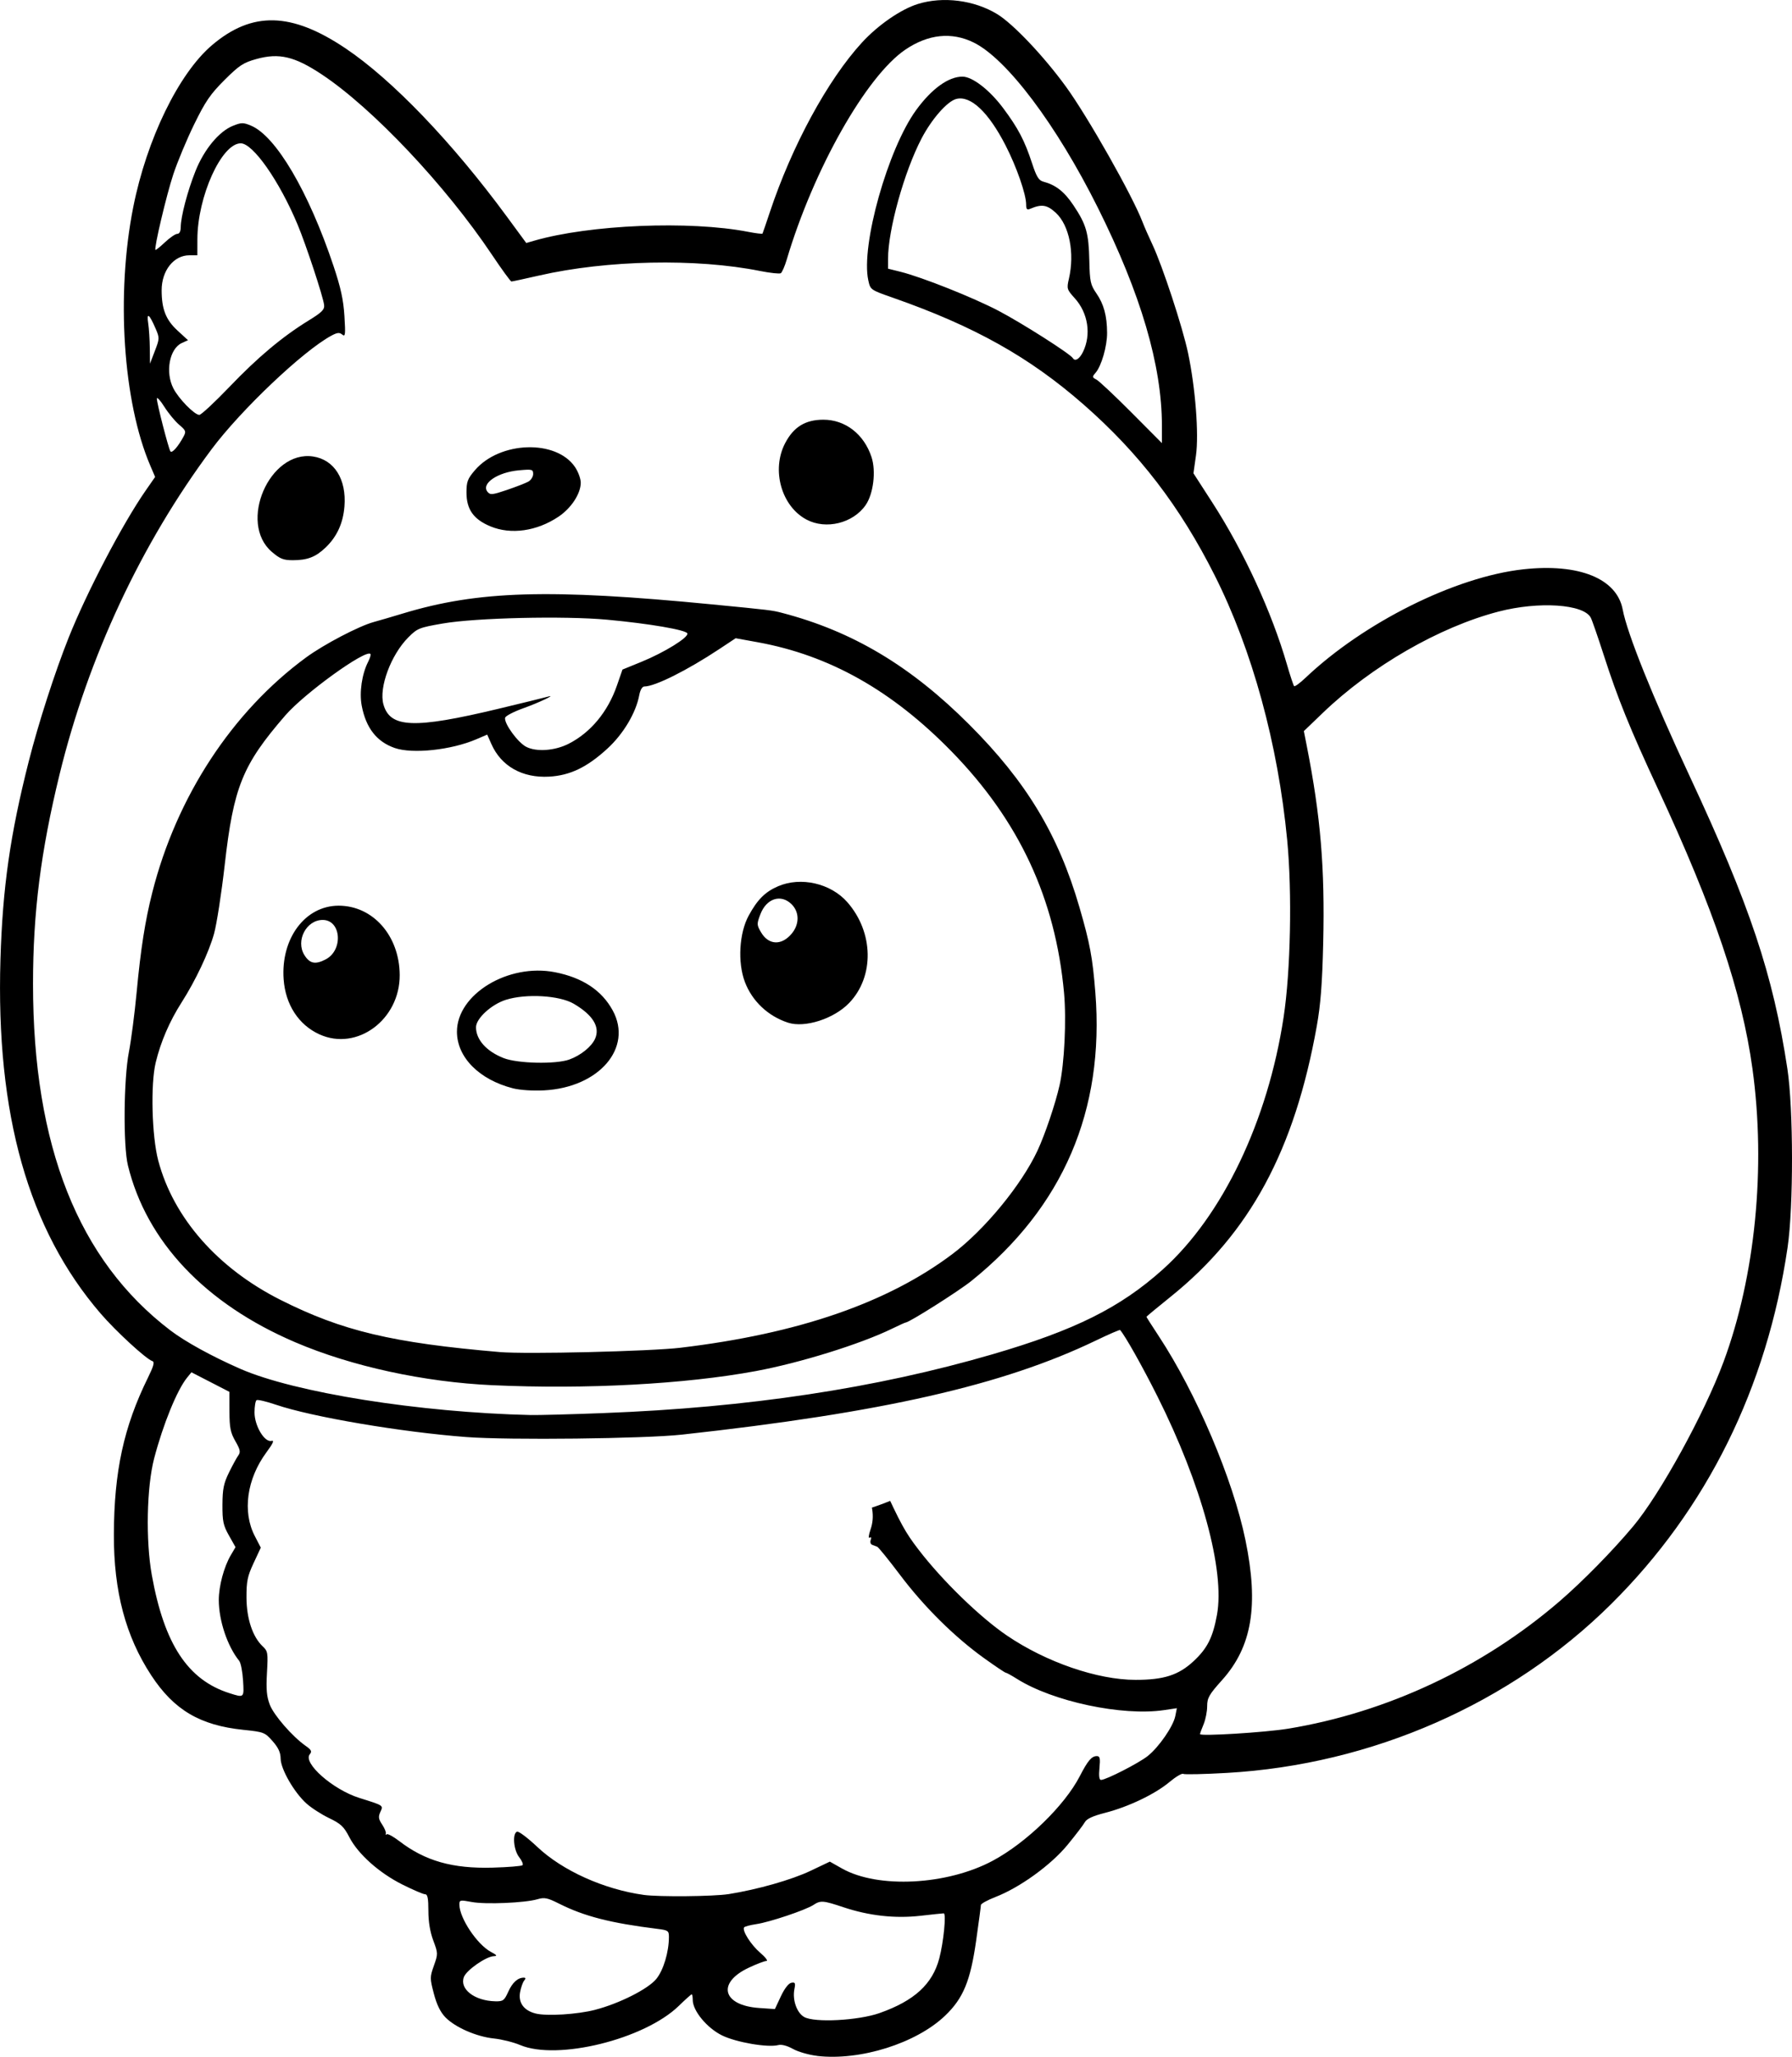 <?xml version="1.0" encoding="UTF-8" standalone="no"?>
<!-- Created with Inkscape (http://www.inkscape.org/) -->

<svg
   width="199.078mm"
   height="228.433mm"
   viewBox="0 0 199.078 228.433"
   version="1.1"
   id="svg1"
   xml:space="preserve"
   xmlns="http://www.w3.org/2000/svg"
   xmlns:svg="http://www.w3.org/2000/svg"><defs
     id="defs1"><clipPath
       clipPathUnits="userSpaceOnUse"
       id="clipPath415"><path
         id="path416"
         style="fill:#ff0000;fill-opacity:1;fill-rule:nonzero;stroke:none;stroke-width:0.265"
         d="m 193.414,-378.487 v 200.332 H 414.19 V -378.487 Z m 125.185,115.62 c 0.029,-0.001 0.058,-0.001 0.086,0 0.222,0.009 0.396,0.099 0.532,0.23 0.096,-0.026 0.189,-0.042 0.278,-0.046 0.944,-0.045 1.456,1.103 0.352,2.26 -0.768,0.805 -1.597,1.548 -2.421,2.295 -1.376,1.232 -2.746,2.472 -4.103,3.726 -0.664,0.607 -0.348,0.315 -0.948,0.875 -0.276,0.258 -0.549,0.422 -0.804,0.514 -0.316,0.278 -0.615,0.575 -0.936,0.848 -0.891,0.739 -1.764,1.501 -2.603,2.299 -0.648,0.638 -1.27,1.301 -1.93,1.928 -0.383,0.356 -0.796,0.675 -1.199,1.007 -0.03,0.443 -0.372,0.942 -1.123,1.287 -0.697,0.32 -1.402,0.626 -2.091,0.963 -0.796,0.395 -1.593,0.788 -2.409,1.139 -2.043,0.881 -2.873,-1.197 -0.835,-2.087 0.008,-0.003 0.016,-0.007 0.024,-0.011 0.164,-0.132 0.362,-0.257 0.608,-0.362 0.158,-0.068 0.314,-0.14 0.47,-0.21 0.472,-0.241 0.936,-0.496 1.405,-0.744 0.634,-0.35 1.261,-0.72 1.85,-1.142 0.618,-0.45 1.19,-0.957 1.753,-1.473 0.66,-0.626 1.28,-1.292 1.931,-1.928 0.87,-0.825 1.771,-1.616 2.694,-2.38 0.99,-0.842 1.963,-1.707 2.894,-2.614 0.015,-0.188 0.058,-0.387 0.171,-0.598 -0.698,-0.318 -0.808,-1.351 0.349,-2.168 0.93,-0.656 0.456,-0.33 1.422,-0.976 1.026,-0.667 2.077,-1.301 3.163,-1.868 0.493,-0.515 1.006,-0.75 1.42,-0.766 z m 6.408,0.61 c 0.546,0.023 0.894,0.542 0.762,1.324 0.153,0.156 0.266,0.389 0.346,0.667 0.061,-0.009 0.123,-0.016 0.184,-0.016 0.795,0 1.58,0.786 1.563,2.36 -0.009,0.792 0.123,1.575 0.263,2.352 0.255,1.178 0.522,2.355 0.792,3.53 0.562,0.299 1.026,1.032 1.065,2.202 0.035,1.063 0.136,2.123 0.21,3.184 0.036,0.154 0.072,0.308 0.109,0.462 0.258,1.152 0.528,2.301 0.771,3.457 0.197,0.917 0.393,1.834 0.581,2.753 0.096,0.537 0.18,1.076 0.262,1.615 0.368,2.429 -1.468,3.251 -2.514,2.015 -0.791,0.066 -1.648,-0.65 -1.781,-2.216 -0.09,-1.063 -0.181,-2.127 -0.27,-3.191 -0.535,0.708 -1.449,0.755 -2.084,0.041 0.022,0.885 0.011,1.772 0.052,2.657 0.143,3.143 -3.033,3.287 -3.175,0.144 -0.037,-0.821 -0.064,-1.641 -0.085,-2.462 -0.066,0.18 -0.05,0.141 -0.146,0.406 -1.078,2.956 -4.064,1.866 -2.986,-1.089 0.79,-2.165 0.392,-1.064 1.193,-3.305 0.666,-1.943 1.362,-3.904 1.737,-5.929 -0.058,-0.708 -0.139,-1.413 -0.261,-2.114 -0.074,-0.429 -0.079,-0.812 -0.032,-1.146 -0.733,-0.047 -1.215,-0.931 -0.519,-2.121 0.476,-0.813 0.939,-1.634 1.398,-2.457 0.367,-0.666 0.748,-1.328 1.096,-2.003 0.414,-0.803 0.994,-1.138 1.472,-1.117 z m 83.173,12.255 h 5.3e-4 5.3e-4 c 0.698,0.004 1.457,0.611 1.771,1.951 0.137,0.583 0.211,1.178 0.269,1.773 0.047,0.521 0.068,1.043 0.082,1.565 0.012,0.62 0.024,1.24 0,1.859 -0.042,0.571 -0.084,1.141 -0.112,1.713 -0.006,0.559 -0.064,1.114 -0.155,1.666 -0.006,0.038 -0.022,0.074 -0.029,0.113 0.102,0.334 0.159,0.733 0.138,1.216 -0.034,0.804 -0.253,1.584 -0.471,2.353 -0.256,0.836 -0.509,1.673 -0.781,2.504 -0.256,0.754 -0.529,1.503 -0.815,2.246 -0.248,0.701 -0.553,1.38 -0.859,2.057 -0.246,0.509 -0.502,1.013 -0.726,1.533 -0.231,0.557 -0.5,1.096 -0.778,1.63 -0.321,0.604 -0.657,1.198 -0.994,1.793 -0.313,0.52 -0.632,1.035 -0.958,1.547 -0.233,0.545 -0.461,1.092 -0.713,1.629 -0.524,1.183 -1.17,2.302 -1.836,3.409 -0.256,0.425 -0.526,0.841 -0.8,1.254 -0.099,0.199 -0.181,0.405 -0.286,0.602 -0.493,0.895 -1.076,1.738 -1.669,2.569 -0.629,0.861 -1.337,1.654 -2.074,2.422 -0.622,0.606 -1.248,1.208 -1.868,1.815 -0.002,0.003 -0.005,0.007 -0.007,0.01 -0.239,0.308 -0.488,0.546 -0.737,0.723 -0.742,0.737 -1.489,1.468 -2.207,2.228 -0.589,0.648 -1.197,1.278 -1.797,1.917 -1.055,1.123 -2.145,1.17 -2.734,0.661 -0.372,0.369 -0.742,0.739 -1.12,1.102 -0.431,0.395 -0.883,0.763 -1.351,1.109 -0.109,0.099 -0.216,0.2 -0.326,0.299 -1.426,1.256 -2.955,2.382 -4.536,3.432 -0.942,0.623 -1.892,1.236 -2.865,1.81 -0.726,0.414 -1.496,0.727 -2.299,0.95 -0.988,0.231 -2.003,0.298 -3.014,0.352 -0.908,0.039 -1.816,0.044 -2.722,0.1 -0.788,0.054 -1.576,0.074 -2.362,0.148 -0.324,0.032 -0.648,0.059 -0.973,0.086 -1.374,0.114 -2.196,-0.431 -2.422,-1.101 -1.25,0.205 -2.498,0.427 -3.754,0.592 -2.835,0.262 -5.685,0.38 -8.529,0.18 -1.846,-0.131 -3.714,-0.229 -5.522,-0.653 -2.038,0.037 -4.076,0.052 -6.114,0.013 -2.052,-0.059 -4.109,-0.1 -6.149,-0.339 -0.569,-0.067 -1.023,-0.227 -1.367,-0.441 -1.147,0.008 -1.89,-1.325 -0.719,-3.033 0.569,-0.83 1.159,-1.645 1.732,-2.473 0.92,-1.364 1.822,-2.74 2.666,-4.153 0.564,-0.939 1.118,-1.905 1.595,-2.885 0.603,-1.237 1.485,-1.807 2.191,-1.81 0.908,-0.004 1.526,0.928 0.893,2.581 -0.505,1.317 -1.23,2.542 -1.953,3.749 -0.873,1.46 -1.806,2.883 -2.756,4.294 -0.069,0.099 -0.139,0.198 -0.208,0.297 0.267,-0.098 0.575,-0.169 0.929,-0.203 2.699,-0.255 5.408,-0.384 8.115,-0.516 3.692,-0.167 7.383,-0.354 11.075,-0.529 0.098,-0.005 0.193,-0.006 0.286,-0.004 1.934,0.035 2.58,1.406 1.859,2.338 0.222,0.144 0.371,0.324 0.486,0.515 0.399,-0.031 0.798,-0.057 1.197,-0.095 2.205,-0.297 4.398,-0.679 6.592,-1.045 1.826,-0.302 3.642,-0.656 5.448,-1.059 1.185,-0.253 2.352,-0.574 3.521,-0.891 0.214,-0.33 0.542,-0.66 1.008,-0.959 2.032,-1.304 4.072,-2.597 6.128,-3.863 1.424,-0.88 2.861,-1.748 4.198,-2.759 0.575,-0.435 1.132,-0.673 1.623,-0.759 0.257,-0.412 0.52,-0.82 0.785,-1.227 0.423,-0.674 0.869,-1.332 1.298,-2.002 0.281,-0.407 0.542,-0.829 0.792,-1.256 0.597,-1.017 1.357,-1.426 1.989,-1.396 0.088,0.004 0.154,0.053 0.235,0.075 1.041,-1.307 2.093,-2.604 3.17,-3.882 1.092,-1.316 2.23,-2.613 3.167,-4.047 0.49,-0.75 1.062,-1.176 1.593,-1.34 0.207,-0.473 0.415,-0.946 0.623,-1.42 0.297,-0.7 0.616,-1.391 0.946,-2.075 0.271,-0.485 0.527,-0.98 0.748,-1.49 0.016,-0.04 0.028,-0.081 0.044,-0.12 0.225,-0.595 0.447,-1.191 0.693,-1.778 0.174,-0.392 0.347,-0.785 0.523,-1.177 0.081,-0.218 0.157,-0.437 0.241,-0.654 0.245,-0.701 0.501,-1.399 0.749,-2.099 0.233,-0.641 0.487,-1.273 0.736,-1.908 0.14,-0.402 0.285,-0.802 0.429,-1.202 0.11,-0.406 0.218,-0.813 0.274,-1.231 0.094,-0.567 0.177,-1.136 0.303,-1.697 0.097,-0.587 0.205,-1.174 0.205,-1.771 0.012,-0.461 10e-4,-0.92 -0.066,-1.378 -0.085,-0.585 -0.035,-1.064 0.093,-1.452 -0.01,-0.195 -0.013,-0.39 -0.03,-0.584 -0.041,-0.438 -0.093,-0.876 -0.189,-1.306 h -5.3e-4 c -0.382,-1.727 0.413,-2.725 1.31,-2.722 z m -92.665,4.052 c 1.48,0.002 2.088,1.784 0.205,3.207 -0.692,0.523 -1.379,1.053 -2.099,1.537 -1.117,0.729 -2.257,1.42 -3.415,2.08 0.032,0.208 0.049,0.529 0.062,0.912 1.312,1.226 1.161,1.353 0.15,1.836 -0.051,0.024 -0.083,0.038 -0.131,0.06 -0.034,0.183 -0.293,0.216 -0.546,0.254 -0.271,0.123 -0.543,0.245 -0.907,0.408 -1.954,0.876 -3.899,1.786 -5.772,2.827 2.609,-0.862 5.203,-1.778 7.743,-2.826 1.719,-0.697 3.428,-1.513 5.259,-1.866 0.29,-0.056 0.555,-0.08 0.796,-0.077 2.331,0.025 2.366,2.549 -0.402,3.231 -1.539,0.38 -2.993,1.063 -4.458,1.657 -2.627,1.084 -5.31,2.029 -8.008,2.921 -1.247,0.383 -2.484,0.798 -3.708,1.246 -1.459,0.535 -2.457,0.075 -2.746,-0.655 -2.401,1.951 -4.631,0.181 -2.507,-1.964 -0.624,0.277 -1.25,0.546 -1.88,0.808 -0.07,0.048 -0.132,0.076 -0.186,0.077 -0.239,0.099 -0.475,0.203 -0.715,0.299 -0.604,-0.153 -1.637,0.139 -1.811,-0.459 -0.643,-2.207 0.65,-2.589 1.838,-3.163 0.403,-0.195 0.807,-0.386 1.21,-0.579 1.959,-0.937 0.904,-0.423 2.947,-1.434 2.65,-1.334 5.303,-2.66 7.941,-4.017 1.098,-0.901 2.211,-1.784 3.35,-2.632 0.952,-0.702 1.914,-1.393 2.918,-2.021 0.583,-0.365 1.123,-0.524 1.583,-0.532 0.283,-0.005 0.534,0.049 0.748,0.145 0.274,-0.206 0.555,-0.403 0.829,-0.61 0.627,-0.474 1.218,-0.672 1.712,-0.671 z m 11.179,22.28 c 0.732,-0.04 1.506,0.614 1.702,2.075 0.1,0.747 0.137,1.498 0.146,2.251 0.584,-0.916 1.157,-1.84 1.786,-2.725 0.626,-0.882 1.322,-1.236 1.894,-1.214 1.093,0.042 1.74,1.453 0.605,3.178 -0.195,0.296 -0.39,0.591 -0.584,0.886 0.147,0.169 0.236,0.402 0.291,0.662 0.63,0.309 0.993,1.196 0.546,2.531 -0.491,1.466 -0.971,2.936 -1.435,4.411 -0.104,0.328 -0.208,0.657 -0.312,0.985 -0.711,2.244 -2.586,2.271 -3.087,0.886 -0.715,0.227 -1.411,-0.113 -1.655,-0.885 -0.745,1.14 -1.492,2.279 -2.236,3.42 -1.719,2.635 -4.38,0.899 -2.662,-1.736 1.174,-1.801 2.341,-3.607 3.529,-5.398 0.126,-0.189 0.36,-0.542 0.543,-0.814 -0.274,-0.399 -0.449,-0.978 -0.434,-1.739 0.028,-1.375 0.086,-2.758 -0.062,-4.128 -0.181,-1.662 0.595,-2.598 1.425,-2.644 z m -58.075,6.879 c 0.502,-7.9e-4 0.964,0.304 1.203,0.867 0.284,-0.323 0.634,-0.506 0.993,-0.506 0.794,0 1.592,0.787 1.601,2.36 0.006,0.975 -0.079,1.947 -0.145,2.919 -0.213,3.139 -3.384,2.924 -3.171,-0.215 0.018,-0.273 0.023,-0.548 0.042,-0.821 -1.178,1.691 -3.333,0.669 -2.572,-1.931 0.072,-0.245 0.148,-0.49 0.213,-0.737 0.348,-1.332 1.131,-1.935 1.836,-1.936 z m 9.724,1.391 c 0.906,0.029 1.679,1.055 1.221,2.764 -0.109,0.408 -0.303,0.783 -0.505,1.151 -1.515,2.757 -4.36,1.164 -2.773,-1.553 0.088,-0.15 0.178,-0.301 0.222,-0.471 0.346,-1.332 1.131,-1.913 1.835,-1.891 z m 49.973,7.283 c 0.985,0.016 1.616,1.072 0.783,2.744 -0.752,1.511 -1.893,2.799 -2.995,4.064 -1.128,1.258 -2.353,2.424 -3.586,3.577 -1.151,1.076 -2.27,1.03 -2.811,0.447 -0.181,0.141 -0.363,0.281 -0.544,0.421 -0.09,0.494 -0.391,1.048 -0.972,1.585 -1.192,1.105 -2.463,2.122 -3.739,3.127 -1.24,0.992 -2.548,1.892 -3.864,2.779 -1.531,1.032 -2.773,0.55 -3.013,-0.379 -0.759,0.393 -1.529,0.762 -2.337,1.038 -2.977,1.019 -3.684,-1.895 -0.77,-3.084 0.465,-0.19 0.919,-0.403 1.367,-0.626 0.084,-0.072 0.133,-0.147 0.23,-0.218 1.628,-1.176 3.259,-2.349 4.957,-3.424 0.735,-0.459 1.478,-0.908 2.221,-1.356 1.472,-1.186 2.952,-2.362 4.405,-3.572 1.604,-1.376 3.248,-2.724 4.679,-4.284 0.665,-0.725 1.358,-1.026 1.932,-1.027 0.336,-5.3e-4 0.63,0.104 0.856,0.286 0.347,-0.229 0.681,-0.396 0.976,-0.454 0.017,-0.029 0.041,-0.053 0.058,-0.082 0.653,-1.099 1.494,-1.575 2.168,-1.564 z m -46.173,3.273 c 0.732,-0.013 1.466,0.671 1.574,2.142 0.05,0.683 0.12,1.361 0.282,2.028 0.742,3.057 -2.388,3.794 -3.094,0.728 -0.175,-0.76 -0.295,-1.527 -0.334,-2.306 -0.085,-1.669 0.743,-2.577 1.573,-2.592 z" /></clipPath><clipPath
       clipPathUnits="userSpaceOnUse"
       id="clipPath466"><path
         id="path467"
         style="fill:#ff0000;fill-opacity:1;fill-rule:nonzero;stroke:none;stroke-width:0.265"
         d="m 189.639,-381.081 v 221.896 h 202.976 v -221.896 z m 32.426,48.156 c 2.224,-0.071 2.295,2.176 0.071,2.246 l -0.949,0.03 c -1.193,0.047 -2.386,0.102 -3.574,0.219 -2.214,0.218 -2.387,-2.023 -0.173,-2.241 1.216,-0.119 2.438,-0.175 3.659,-0.223 0.322,-0.01 0.644,-0.021 0.965,-0.031 z m 118.92,15.325 c 0.215,-0.006 0.457,0.022 0.726,0.093 1.092,0.291 2.208,0.472 3.321,0.665 1.191,-0.039 2.383,-0.044 3.575,-0.056 0.285,-0.003 0.57,-0.005 0.855,-0.008 2.225,-0.02 2.245,2.228 0.02,2.247 l -0.852,0.008 c -0.879,0.009 -1.758,0.015 -2.637,0.033 -0.281,0.085 -0.61,0.127 -1.027,0.054 -0.037,-0.007 -0.074,-0.016 -0.111,-0.022 -0.13,0.005 -0.26,0.007 -0.39,0.013 -0.618,0.026 -1.078,-0.128 -1.374,-0.366 -0.624,-0.119 -1.253,-0.211 -1.868,-0.374 -1.882,-0.499 -1.743,-2.242 -0.239,-2.287 z m 21.866,17.458 c 0.182,0.002 0.363,0.006 0.545,0.012 1.069,0.044 2.117,0.251 3.157,0.487 0.962,0.246 1.908,0.55 2.855,0.848 0.852,0.291 1.706,0.573 2.564,0.844 0.769,0.225 1.546,0.421 2.323,0.616 0.561,0.141 1.112,0.319 1.671,0.463 0.321,0.106 0.649,0.176 0.979,0.244 0.34,0.066 0.671,0.17 1,0.278 0.068,0.027 0.135,0.054 0.203,0.081 2.065,0.828 1.091,3.121 -0.871,2.072 -0.011,-0.006 -0.023,-0.012 -0.035,-0.018 -0.249,-0.082 -0.498,-0.164 -0.756,-0.212 -0.365,-0.076 -0.73,-0.153 -1.085,-0.269 -0.554,-0.144 -1.099,-0.316 -1.654,-0.458 -0.821,-0.206 -1.642,-0.413 -2.454,-0.653 -0.857,-0.271 -1.711,-0.551 -2.562,-0.843 -0.889,-0.28 -1.776,-0.565 -2.678,-0.8 -0.905,-0.206 -1.815,-0.393 -2.745,-0.433 -0.623,-0.025 -1.245,-0.012 -1.867,0.039 -2.217,0.183 -2.44,-2.042 -0.224,-2.236 0.543,-0.048 1.087,-0.066 1.632,-0.061 z m -1.904,27.529 c 0.635,0.009 1.245,0.177 1.848,0.375 1.225,0.5 2.376,1.166 3.522,1.823 0.999,0.592 1.97,1.23 2.948,1.856 0.711,0.452 1.431,0.888 2.131,1.357 0.398,0.279 0.204,0.142 0.582,0.408 1.819,1.28 0.526,3.119 -1.293,1.838 -0.362,-0.255 -0.183,-0.129 -0.539,-0.379 -0.687,-0.46 -1.395,-0.886 -2.092,-1.331 -0.947,-0.606 -1.886,-1.224 -2.853,-1.798 -1.019,-0.584 -2.041,-1.174 -3.12,-1.642 -0.46,-0.158 -0.916,-0.293 -1.408,-0.252 -2.217,0.184 -2.221,-2.113 0,-2.247 0.092,-0.006 0.183,-0.008 0.273,-0.006 z m -0.573,11.317 c 0.453,-0.019 1.015,0.259 1.492,0.943 0.516,0.741 1.156,1.389 1.761,2.057 0.695,0.743 1.317,1.547 1.906,2.376 1.094,1.54 -0.065,2.69 -1.226,1.898 -0.419,0.289 -1.128,0.237 -1.848,-0.453 -0.346,-0.332 -0.697,-0.659 -1.064,-0.969 -0.488,-0.402 -0.976,-0.82 -1.539,-1.114 -1.603,-0.836 -1.347,-2.3 -0.114,-2.314 0.153,-0.002 0.322,0.02 0.504,0.067 -0.108,-0.146 -0.234,-0.28 -0.332,-0.433 -0.749,-1.172 -0.296,-2.027 0.459,-2.058 z m -24.395,34.343 c 0.989,0.002 1.447,1.091 0.252,2.153 -1.08,0.96 -2.376,1.633 -3.645,2.304 -1.967,1.04 -3.018,-0.949 -1.05,-1.987 1.073,-0.566 2.166,-1.129 3.105,-1.906 0.482,-0.399 0.95,-0.565 1.337,-0.564 z m 10.502,15.056 c 0.335,-0.011 0.699,0.184 0.996,0.577 0.694,0.262 1.171,0.841 1.609,1.418 0.402,0.519 0.72,1.093 1.043,1.662 0.247,0.423 0.483,0.854 0.703,1.292 0.194,0.392 0.381,0.787 0.561,1.185 0.154,0.335 0.247,0.694 0.392,1.032 0.154,0.376 0.318,0.747 0.452,1.131 0.137,0.393 0.256,0.793 0.391,1.187 0.135,0.359 0.26,0.724 0.368,1.092 0.091,0.282 0.199,0.559 0.303,0.836 0.071,0.216 0.188,0.404 0.299,0.599 0.126,0.215 0.254,0.429 0.397,0.634 0.183,0.248 0.317,0.526 0.471,0.792 0.195,0.319 0.344,0.655 0.452,1.013 0.123,0.321 0.184,0.66 0.23,0.999 0.022,0.326 0.075,0.646 0.132,0.967 0.073,0.485 0.149,0.97 0.205,1.457 0.054,0.537 0.119,1.072 0.162,1.61 0.039,0.435 0.11,0.865 0.177,1.296 0.081,0.344 0.147,0.691 0.195,1.041 0.043,0.362 0.059,0.726 0.069,1.09 0.04,0.42 0.072,0.84 0.093,1.261 0.024,0.531 0.031,1.062 0.037,1.593 0.005,0.563 -0.029,1.126 -0.079,1.686 -0.051,0.555 -0.152,1.104 -0.267,1.648 -0.13,0.6 -0.358,1.171 -0.579,1.742 -0.208,0.555 -0.389,1.119 -0.565,1.685 -0.138,0.4 -0.255,0.807 -0.349,1.22 -0.498,2.168 -2.695,1.659 -2.19,-0.507 0.079,-0.338 0.183,-0.669 0.285,-1.001 -0.194,-0.191 -0.314,-0.513 -0.382,-0.896 -0.382,0.087 -0.788,-0.002 -1.206,-0.409 -0.171,-0.167 -0.191,-0.439 -0.287,-0.658 -0.004,-0.116 -0.007,-0.233 -0.01,-0.349 -0.035,-1.245 0.785,-0.379 1.451,0.24 0.01,-0.334 0.019,-0.669 0.027,-1.003 -0.068,-0.014 -0.144,-0.027 -0.232,-0.039 -0.132,-0.018 -0.241,1.8e-4 -0.325,0.029 -0.008,0.007 -0.016,0.015 -0.024,0.022 -0.227,0.196 -0.188,0.051 0.024,-0.022 0.077,-0.068 0.15,-0.141 0.225,-0.211 0.116,-0.117 0.232,-0.235 0.346,-0.353 0.001,-0.052 0.003,-0.103 0.004,-0.155 0.018,-1.535 -0.013,-3.071 -0.031,-4.606 -0.035,-1.817 -0.086,-3.633 -0.206,-5.447 -0.088,-1.2 -0.143,-2.418 -0.456,-3.585 -0.216,-0.808 -0.095,-1.444 0.181,-1.814 -0.142,-0.253 -0.284,-0.505 -0.381,-0.779 -0.124,-0.333 -0.254,-0.664 -0.358,-1.004 -0.093,-0.333 -0.215,-0.659 -0.333,-0.983 -0.08,-0.233 -0.156,-0.467 -0.232,-0.701 -0.022,1.47 -1.692,1.723 -2.262,-0.112 -0.495,-1.593 -0.247,-0.785 -0.743,-2.424 -0.517,-1.684 -1.028,-3.37 -1.566,-5.048 -0.382,-1.192 0.134,-1.908 0.78,-1.93 z m 41.837,10.034 c 0.562,0.001 1.122,0.558 1.12,1.671 -1.4e-4,0.068 1.3e-4,0.136 0,0.204 -0.001,0.516 -0.002,1.032 -0.008,1.548 -0.007,0.6 -0.017,1.201 -0.052,1.801 -0.048,0.727 -0.107,1.458 -0.291,2.165 -0.208,0.656 -0.505,1.265 -0.968,1.783 -0.394,0.43 -0.826,0.824 -1.311,1.151 -0.482,0.329 -0.969,0.655 -1.49,0.917 -0.623,0.272 -1.269,0.487 -1.959,0.47 -0.552,-0.02 -1.103,-0.075 -1.648,-0.172 -2.191,-0.389 -1.756,-2.553 0.441,-2.203 0.422,0.067 0.848,0.12 1.276,0.13 0.351,-7.9e-4 0.67,-0.14 0.984,-0.281 0.389,-0.218 0.761,-0.465 1.129,-0.716 0.332,-0.231 0.643,-0.494 0.908,-0.799 0.235,-0.273 0.393,-0.586 0.487,-0.931 0.123,-0.545 0.163,-1.104 0.199,-1.66 0.031,-0.56 0.04,-1.12 0.046,-1.681 0.005,-0.509 0.007,-1.018 0.008,-1.527 v -0.203 c 0.002,-1.113 0.565,-1.668 1.127,-1.667 z" /></clipPath><clipPath
       clipPathUnits="userSpaceOnUse"
       id="clipPath477"><path
         id="path478"
         style="fill:#ff0000;fill-opacity:1;fill-rule:nonzero;stroke:none;stroke-width:0.265"
         d="m 166.261,-357.83 v 149.824 h 187.289 v -149.824 z m 35.148,74.609 c 1.38,0.015 2.225,1.481 1.063,3.854 -1.038,2.119 -2.834,3.736 -4.622,5.219 l -1.115,0.833 c -3.565,2.663 -6.259,-0.959 -2.683,-3.607 l 0.944,-0.699 c 1.226,-0.995 2.446,-2.073 3.303,-3.416 0.972,-1.524 2.166,-2.194 3.11,-2.184 z m 4.08,0.111 c 0.372,-0.045 1.1,1.562 1.99,2.394 0.325,0.081 0.664,0.24 0.999,0.483 0.385,-0.021 0.784,-0.283 1.189,-0.965 0.009,-0.015 0.051,-0.119 0.103,-0.067 0.081,0.083 0.126,0.195 0.201,0.284 0.153,0.181 0.319,0.352 0.482,0.525 0.841,0.892 0.803,0.838 1.717,1.738 1.262,1.262 0.645,0.642 1.852,1.859 3.074,3.098 0.063,6.167 -3.011,3.305 -0.875,0.803 -2.537,0.66 -3.932,-1.219 -0.471,-0.635 -0.959,-1.264 -1.303,-1.981 -0.658,-1.371 -0.647,-2.473 -0.258,-3.175 -0.139,-0.369 -0.255,-0.75 -0.309,-1.161 -0.032,-0.246 0.006,-0.496 0.009,-0.745 h -5.2e-4 c 0.01,-0.904 0.106,-1.256 0.272,-1.276 z" /></clipPath><clipPath
       clipPathUnits="userSpaceOnUse"
       id="clipPath484"><path
         id="path485"
         style="fill:#ff0000;fill-opacity:1;fill-rule:nonzero;stroke:none;stroke-width:0.265"
         d="m 176.1,-387.884 v 228.434 h 199.078 v -228.434 z m 101.577,158.962 c 3.29,0.049 4.385,3.826 0.158,6.336 -2.311,1.372 -4.871,2.198 -7.438,2.936 -1.548,0.387 -3.106,0.734 -4.658,1.105 -6.12,1.463 -7.598,-4.721 -1.477,-6.183 1.462,-0.349 2.928,-0.68 4.389,-1.034 2,-0.567 3.998,-1.181 5.815,-2.215 1.197,-0.681 2.29,-0.959 3.211,-0.945 z m -65.574,27.794 c 0.788,-0.012 1.728,0.199 2.792,0.708 1.257,0.602 2.527,1.171 3.797,1.744 5.736,2.588 3.122,8.383 -2.614,5.794 -1.144,-0.516 -2.302,-1.006 -3.415,-1.586 -4.535,-2.361 -3.974,-6.608 -0.56,-6.661 z" /></clipPath></defs><g
     id="layer1"
     transform="translate(-176.1,387.884)"><path
       style="fill:#000000"
       d="m 266.881,-159.545 c -0.911,-0.106 -2.121,-0.454 -2.69,-0.774 -0.631,-0.354 -1.263,-0.522 -1.621,-0.428 -1.165,0.305 -4.674,-0.296 -6.255,-1.071 -1.668,-0.817 -3.256,-2.736 -3.256,-3.934 0,-0.347 -0.052,-0.632 -0.115,-0.632 -0.063,0 -0.703,0.573 -1.423,1.274 -3.817,3.718 -13.505,6.11 -17.645,4.357 -0.728,-0.308 -2.031,-0.634 -2.896,-0.723 -1.939,-0.2 -4.316,-1.237 -5.399,-2.354 -0.556,-0.574 -0.963,-1.406 -1.282,-2.624 -0.448,-1.709 -0.448,-1.84 0.006,-3.117 0.462,-1.302 0.461,-1.367 -0.07,-2.787 -0.358,-0.956 -0.544,-2.085 -0.544,-3.296 0,-1.393 -0.089,-1.842 -0.366,-1.842 -0.201,0 -1.335,-0.485 -2.519,-1.078 -2.588,-1.295 -4.932,-3.388 -5.9,-5.267 -0.604,-1.172 -0.939,-1.487 -2.246,-2.114 -0.845,-0.405 -1.981,-1.138 -2.524,-1.629 -1.367,-1.235 -2.846,-3.809 -2.859,-4.978 -0.008,-0.683 -0.255,-1.218 -0.899,-1.947 -0.857,-0.97 -0.971,-1.014 -3.241,-1.249 -4.822,-0.499 -7.714,-2.209 -10.235,-6.053 -2.849,-4.345 -4.172,-9.333 -4.151,-15.655 0.024,-7.006 1.097,-11.946 3.783,-17.4 0.64,-1.301 0.762,-1.755 0.495,-1.844 -0.706,-0.235 -4.058,-3.317 -5.764,-5.3 -8.021,-9.321 -11.632,-22.101 -11.114,-39.335 0.239,-7.969 1.081,-13.856 3.139,-21.96 1.09,-4.292 2.901,-9.906 4.437,-13.758 2.023,-5.073 5.986,-12.64 8.553,-16.333 l 1.054,-1.516 -0.54,-1.262 c -3.03,-7.075 -3.817,-19.018 -1.89,-28.706 1.502,-7.551 5.056,-14.854 8.758,-17.995 4.458,-3.782 8.819,-3.673 14.835,0.369 5.183,3.482 11.832,10.414 17.894,18.656 l 2.173,2.955 0.848,-0.246 c 6.178,-1.793 17.301,-2.257 23.808,-0.993 0.841,0.163 1.556,0.251 1.588,0.195 0.032,-0.056 0.396,-1.114 0.807,-2.351 2.459,-7.393 6.428,-14.704 10.238,-18.862 1.788,-1.951 4.331,-3.705 6.224,-4.291 2.801,-0.868 6.251,-0.426 8.803,1.126 1.767,1.075 5.16,4.651 7.631,8.046 2.423,3.328 7.396,12.112 8.515,15.04 0.195,0.509 0.691,1.64 1.103,2.514 1.112,2.357 3.351,9.168 3.956,12.039 0.817,3.874 1.214,9.008 0.88,11.377 l -0.28,1.984 2.108,3.267 c 3.488,5.406 6.585,12.129 8.281,17.978 0.359,1.238 0.716,2.314 0.795,2.393 0.078,0.078 0.646,-0.336 1.261,-0.92 6.479,-6.151 16.657,-11.222 24.193,-12.053 6.193,-0.683 10.405,1.023 11.05,4.477 0.493,2.641 3.336,9.715 7.42,18.461 6.708,14.367 9.291,22.098 10.875,32.544 0.673,4.442 0.684,15.324 0.019,19.844 -2.29,15.574 -8.964,29.055 -19.608,39.608 -11.152,11.055 -26.559,17.822 -42.681,18.744 -2.532,0.145 -4.718,0.193 -4.857,0.107 -0.139,-0.086 -0.831,0.327 -1.538,0.919 -1.59,1.331 -4.56,2.75 -7.138,3.409 -1.36,0.348 -2.043,0.664 -2.249,1.041 -0.163,0.298 -1.03,1.433 -1.926,2.522 -1.844,2.239 -5.29,4.731 -7.991,5.779 -0.893,0.346 -1.625,0.749 -1.627,0.895 -0.002,0.146 -0.24,1.926 -0.528,3.955 -0.636,4.48 -1.429,6.4 -3.438,8.326 -3.207,3.075 -9.436,5.037 -14.222,4.481 z m 6.95,-4.763 c 3.847,-1.359 5.863,-3.207 6.617,-6.064 0.478,-1.812 0.792,-5.008 0.492,-5.005 -0.128,0.001 -1.292,0.124 -2.587,0.272 -2.815,0.322 -5.709,0 -8.566,-0.954 -2.252,-0.752 -2.526,-0.773 -3.326,-0.249 -0.866,0.568 -4.851,1.906 -6.329,2.126 -0.693,0.103 -1.31,0.268 -1.37,0.366 -0.23,0.372 0.766,1.939 1.791,2.816 0.587,0.502 0.896,0.913 0.688,0.913 -0.208,1.1e-4 -1.1,0.342 -1.982,0.759 -3.559,1.684 -2.891,4.185 1.191,4.464 l 1.736,0.119 0.661,-1.414 c 0.401,-0.857 0.859,-1.451 1.163,-1.507 0.427,-0.079 0.478,0.024 0.344,0.697 -0.24,1.202 0.261,2.638 1.085,3.105 1.152,0.653 6.018,0.396 8.392,-0.443 z m -31.602,-0.36 c 2.663,-0.69 5.855,-2.299 6.774,-3.414 0.798,-0.968 1.409,-2.998 1.409,-4.679 0,-0.677 -0.097,-0.745 -1.257,-0.889 -5.228,-0.648 -8.153,-1.398 -10.952,-2.808 -1.277,-0.643 -1.622,-0.714 -2.381,-0.49 -1.39,0.411 -5.77,0.598 -7.304,0.312 -1.32,-0.246 -1.389,-0.231 -1.383,0.301 0.015,1.492 1.974,4.424 3.499,5.237 0.671,0.358 0.744,0.463 0.332,0.476 -0.852,0.026 -3.037,1.544 -3.329,2.313 -0.51,1.34 1.184,2.652 3.487,2.7 0.864,0.018 0.997,-0.079 1.436,-1.054 0.465,-1.032 1.059,-1.571 1.728,-1.571 0.221,0 0.233,0.098 0.041,0.331 -0.15,0.182 -0.352,0.753 -0.449,1.27 -0.22,1.178 0.408,2.046 1.722,2.38 1.237,0.314 4.638,0.102 6.627,-0.413 z m 14.798,-12.841 c 3.25,-0.518 7.015,-1.589 9.137,-2.6 l 2.126,-1.012 1.348,0.762 c 3.99,2.254 11.671,1.859 16.75,-0.862 3.734,-2 7.982,-6.124 9.664,-9.381 0.905,-1.752 1.319,-2.239 1.905,-2.239 0.335,0 0.388,0.248 0.285,1.323 -0.085,0.883 -0.028,1.323 0.172,1.323 0.549,0 4.183,-1.857 5.18,-2.647 1.244,-0.985 2.848,-3.305 3.073,-4.445 l 0.173,-0.874 -1.425,0.212 c -4.625,0.689 -12.35,-0.952 -16.34,-3.471 -0.595,-0.375 -1.155,-0.683 -1.244,-0.683 -0.089,0 -1.193,-0.742 -2.453,-1.648 -3.27,-2.354 -6.63,-5.685 -9.278,-9.199 -1.261,-1.673 -2.407,-3.088 -2.547,-3.143 -0.14,-0.055 -0.396,-0.154 -0.569,-0.22 -0.173,-0.066 -0.242,-0.309 -0.153,-0.539 0.098,-0.254 0.052,-0.351 -0.117,-0.247 -0.16,0.099 -0.119,-0.288 0.098,-0.918 0.49,-1.423 0.26,-2.881 -0.796,-5.045 -0.504,-1.033 -0.71,-1.709 -0.519,-1.708 0.174,9.8e-4 0.293,0.071 0.265,0.156 -0.028,0.085 0.068,0.154 0.213,0.154 0.146,0 0.266,-0.144 0.268,-0.321 0.002,-0.176 0.148,-0.466 0.326,-0.643 0.254,-0.254 0.554,0.182 1.406,2.04 2.208,4.814 2.668,5.655 4.166,7.609 2.646,3.451 6.819,7.505 9.828,9.549 4.349,2.954 10.053,4.917 14.287,4.917 3.141,0 4.775,-0.526 6.437,-2.07 1.531,-1.424 2.139,-2.626 2.602,-5.146 0.902,-4.91 -1.711,-14.493 -6.628,-24.3 -1.66,-3.312 -3.578,-6.717 -4.131,-7.338 -0.045,-0.051 -1.251,0.47 -2.68,1.159 -10.308,4.966 -23.726,8.017 -45.989,10.457 -4.181,0.458 -19.234,0.629 -23.945,0.271 -7.261,-0.551 -17.166,-2.232 -21.159,-3.589 -1.059,-0.36 -2.03,-0.59 -2.157,-0.512 -0.128,0.079 -0.232,0.695 -0.232,1.37 0,1.486 1.119,3.355 1.888,3.154 0.337,-0.088 0.177,0.271 -0.566,1.277 -2.179,2.95 -2.687,6.592 -1.294,9.287 l 0.67,1.296 -0.799,1.713 c -0.684,1.467 -0.798,2.019 -0.791,3.836 0.009,2.338 0.684,4.365 1.805,5.418 0.567,0.533 0.597,0.722 0.471,2.935 -0.105,1.833 -0.034,2.629 0.312,3.536 0.448,1.172 2.508,3.539 3.982,4.575 0.641,0.45 0.725,0.621 0.463,0.937 -0.798,0.962 2.562,3.923 5.5,4.847 2.743,0.862 2.676,0.818 2.341,1.554 -0.245,0.539 -0.21,0.791 0.194,1.396 0.271,0.406 0.457,0.858 0.412,1.003 -0.044,0.146 -6.2e-4,0.184 0.098,0.086 0.098,-0.098 0.733,0.248 1.411,0.768 2.861,2.197 5.914,3.062 10.364,2.937 1.721,-0.048 3.212,-0.171 3.313,-0.272 0.101,-0.101 -0.068,-0.504 -0.376,-0.896 -0.623,-0.792 -0.772,-2.638 -0.229,-2.828 0.182,-0.064 1.189,0.695 2.238,1.686 2.799,2.645 7.421,4.728 11.851,5.34 1.669,0.231 7.749,0.173 9.393,-0.089 z m -40.878,-18.255 c -0.369,-0.167 -0.208,-0.191 0.529,-0.079 0.582,0.089 1.108,0.205 1.169,0.258 0.227,0.2 -1.19,0.05 -1.698,-0.18 z m 55.192,-29.964 c -0.335,-0.557 -0.329,-0.563 0.127,-0.127 0.262,0.251 0.42,0.514 0.35,0.583 -0.07,0.07 -0.284,-0.136 -0.477,-0.457 z m 47.863,29.842 c 10.993,-1.81 21.595,-6.784 30.145,-14.143 2.566,-2.209 5.879,-5.582 8.189,-8.339 2.987,-3.565 7.904,-12.512 10.036,-18.262 3.529,-9.518 4.722,-21.604 3.213,-32.544 -1.181,-8.556 -4.266,-17.693 -10.498,-31.089 -3.11,-6.684 -4.472,-10.043 -6.012,-14.825 -0.657,-2.039 -1.312,-3.928 -1.457,-4.199 -0.806,-1.505 -5.773,-1.831 -10.238,-0.672 -6.569,1.706 -14.118,6.056 -19.529,11.254 l -2.104,2.021 0.332,1.689 c 1.534,7.796 2.012,13.54 1.817,21.841 -0.106,4.507 -0.287,6.848 -0.71,9.217 -2.472,13.816 -7.422,22.985 -16.237,30.075 -1.479,1.19 -2.69,2.194 -2.69,2.23 0,0.036 0.613,0.998 1.363,2.137 4.198,6.377 8.248,15.906 9.639,22.677 1.491,7.257 0.725,11.828 -2.602,15.536 -1.446,1.611 -1.654,1.976 -1.654,2.901 0,0.582 -0.179,1.486 -0.397,2.008 -0.218,0.522 -0.397,1.013 -0.397,1.09 0,0.261 7.256,-0.186 9.79,-0.604 z m -116.103,-5.356 c -0.059,-0.982 -0.253,-1.965 -0.43,-2.183 -1.306,-1.609 -2.265,-4.468 -2.265,-6.754 0,-1.546 0.577,-3.696 1.338,-4.985 l 0.521,-0.883 -0.731,-1.296 c -0.633,-1.122 -0.73,-1.58 -0.721,-3.412 0.008,-1.748 0.133,-2.37 0.721,-3.572 0.391,-0.8 0.859,-1.657 1.039,-1.905 0.271,-0.372 0.215,-0.647 -0.324,-1.587 -0.545,-0.951 -0.653,-1.495 -0.659,-3.309 l -0.007,-2.171 -2.108,-1.085 -2.108,-1.085 -0.492,0.607 c -1.105,1.365 -2.652,5.159 -3.647,8.947 -0.832,3.168 -0.953,9.125 -0.262,12.967 1.378,7.669 3.998,11.65 8.632,13.12 1.64,0.52 1.623,0.536 1.505,-1.415 z m 70.256,-21.885 c 0.113,-0.125 0.052,-0.138 -0.135,-0.03 -0.255,0.147 -0.3,0.032 -0.177,-0.458 0.206,-0.82 -0.285,-1.172 -0.659,-0.473 -0.362,0.677 -0.352,0.895 0.032,0.658 0.204,-0.126 0.255,-0.05 0.151,0.223 -0.168,0.438 0.41,0.496 0.789,0.079 z m -0.455,-1.994 c 0,-0.146 -0.052,-0.265 -0.117,-0.265 -0.064,0 -0.19,0.119 -0.28,0.265 -0.09,0.146 -0.037,0.265 0.117,0.265 0.154,0 0.28,-0.119 0.28,-0.265 z m -29.766,-5.818 c 16.072,-0.61 30.302,-2.76 43.226,-6.531 9.168,-2.675 14.198,-5.182 18.93,-9.434 6.618,-5.947 11.651,-16.457 13.407,-27.998 0.78,-5.125 0.957,-13.851 0.399,-19.671 -1.024,-10.686 -3.883,-21.119 -8.06,-29.413 -3.861,-7.667 -8.39,-13.566 -14.572,-18.979 -6.007,-5.26 -12.126,-8.684 -21.172,-11.851 -2.493,-0.873 -2.502,-0.879 -2.733,-1.934 -0.844,-3.864 2.177,-14.603 5.321,-18.916 1.722,-2.362 3.585,-3.706 5.139,-3.706 1.102,0 3.013,1.476 4.515,3.487 1.678,2.247 2.389,3.604 3.227,6.162 0.477,1.455 0.735,1.879 1.229,2.01 1.408,0.377 2.344,1.111 3.366,2.641 1.422,2.13 1.689,3.06 1.758,6.14 0.052,2.328 0.129,2.683 0.778,3.621 0.832,1.201 1.186,2.504 1.195,4.4 0.007,1.483 -0.629,3.683 -1.282,4.434 -0.388,0.447 -0.38,0.506 0.103,0.757 0.288,0.15 2.042,1.798 3.897,3.662 l 3.373,3.39 v -1.922 c 0,-6.695 -2.336,-14.643 -7.122,-24.234 -4.593,-9.204 -10.112,-16.537 -13.805,-18.344 -2.441,-1.194 -5.039,-0.921 -7.573,0.796 -4.353,2.95 -10.209,13.316 -13.186,23.339 -0.218,0.733 -0.513,1.406 -0.656,1.494 -0.143,0.088 -1.182,-0.024 -2.308,-0.249 -7.093,-1.419 -17.007,-1.215 -24.533,0.505 -1.598,0.365 -2.984,0.664 -3.081,0.664 -0.096,0 -1.072,-1.339 -2.168,-2.977 -5.146,-7.685 -13.238,-16.259 -18.886,-20.011 -3.027,-2.011 -4.753,-2.42 -7.268,-1.724 -1.464,0.406 -1.911,0.699 -3.553,2.335 -1.568,1.562 -2.124,2.373 -3.367,4.914 -0.819,1.673 -1.862,4.172 -2.319,5.553 -0.765,2.311 -2.163,8.224 -1.986,8.401 0.042,0.042 0.52,-0.342 1.062,-0.853 0.542,-0.511 1.156,-0.929 1.364,-0.929 0.235,0 0.38,-0.275 0.382,-0.728 0.006,-1.177 0.75,-4.012 1.634,-6.233 0.962,-2.416 2.62,-4.421 4.167,-5.04 0.942,-0.377 1.143,-0.379 2.011,-0.016 2.764,1.155 6.402,7.338 9.154,15.56 0.812,2.425 1.109,3.784 1.22,5.585 0.129,2.076 0.098,2.34 -0.242,2.058 -0.311,-0.258 -0.559,-0.231 -1.229,0.132 -3.146,1.707 -10.036,8.246 -13.303,12.626 -7.803,10.46 -13.694,23.066 -16.878,36.116 -2.085,8.545 -2.943,15.325 -2.943,23.247 0,18.004 5.032,30.692 15.261,38.481 1.655,1.261 4.621,2.89 7.758,4.264 6.045,2.646 19.902,4.852 32.279,5.137 0.8,0.018 4.432,-0.079 8.07,-0.217 z m -12.303,-3.094 c -7.647,-0.349 -15.689,-2.099 -21.942,-4.775 -9.991,-4.275 -16.524,-11.184 -18.582,-19.651 -0.533,-2.191 -0.469,-9.595 0.109,-12.568 0.254,-1.31 0.644,-4.316 0.866,-6.682 0.451,-4.799 0.937,-7.9 1.734,-11.045 2.694,-10.643 8.875,-20.086 17.088,-26.111 1.959,-1.437 5.854,-3.478 7.499,-3.929 0.655,-0.18 2.112,-0.606 3.239,-0.948 8.374,-2.538 16.281,-2.772 34.332,-1.017 6.532,0.635 6.693,0.655 7.805,0.945 7.828,2.042 14.279,5.888 20.785,12.392 6.361,6.358 9.909,12.238 12.253,20.305 1.167,4.015 1.458,5.576 1.767,9.475 1.037,13.083 -3.589,23.841 -13.771,32.025 -1.418,1.14 -6.918,4.62 -7.302,4.62 -0.06,0 -0.733,0.305 -1.497,0.678 -3.5,1.709 -10.241,3.807 -15.158,4.717 -7.837,1.451 -18.848,2.042 -29.224,1.568 z m 20.902,-4.168 c 13.041,-1.557 22.948,-4.971 30.163,-10.395 3.569,-2.683 7.667,-7.66 9.455,-11.481 0.842,-1.8 2,-5.23 2.462,-7.292 0.532,-2.376 0.766,-7.24 0.492,-10.239 -0.957,-10.473 -4.989,-19.126 -12.492,-26.81 -6.614,-6.773 -13.556,-10.684 -21.545,-12.136 l -2.445,-0.444 -1.788,1.185 c -3.607,2.39 -7.176,4.173 -8.352,4.173 -0.238,0 -0.459,0.377 -0.571,0.975 -0.368,1.962 -1.767,4.305 -3.54,5.93 -2.262,2.073 -4.144,2.977 -6.465,3.109 -2.985,0.169 -5.333,-1.157 -6.423,-3.627 l -0.46,-1.042 -1.215,0.521 c -2.786,1.194 -7.069,1.652 -9.052,0.969 -2.005,-0.692 -3.205,-2.226 -3.674,-4.7 -0.279,-1.472 0.019,-3.517 0.71,-4.87 0.211,-0.414 0.328,-0.809 0.259,-0.878 -0.536,-0.536 -7.325,4.365 -9.456,6.825 -4.768,5.506 -5.751,7.935 -6.738,16.633 -0.355,3.129 -0.887,6.559 -1.184,7.624 -0.579,2.08 -2.059,5.209 -3.609,7.633 -1.332,2.083 -2.317,4.371 -2.871,6.668 -0.581,2.413 -0.431,8.184 0.283,10.884 1.683,6.362 6.601,11.963 13.591,15.48 6.851,3.447 12.41,4.768 24.357,5.791 2.939,0.251 16.73,-0.08 20.108,-0.484 z m -18.653,-28.809 c -3.757,-0.964 -6.218,-3.452 -6.218,-6.286 0,-4.165 5.708,-7.627 10.893,-6.607 3.068,0.604 5.197,2.014 6.414,4.25 2.26,4.153 -1.524,8.553 -7.629,8.871 -1.256,0.065 -2.683,-0.029 -3.46,-0.228 z m 6.261,-3.195 c 1.268,-0.453 2.487,-1.439 2.872,-2.323 0.565,-1.299 -0.244,-2.619 -2.373,-3.871 -1.581,-0.93 -5.293,-1.147 -7.537,-0.441 -1.615,0.508 -3.324,2.076 -3.324,3.05 0,1.381 1.168,2.681 3.079,3.428 1.55,0.605 5.773,0.697 7.283,0.158 z m -27.752,-2.795 c -2.312,-1.05 -3.779,-3.303 -3.981,-6.115 -0.325,-4.532 2.384,-8.167 6.094,-8.178 3.82,-0.011 6.773,3.33 6.8,7.692 0.03,4.964 -4.738,8.496 -8.912,6.601 z m 0.683,-8.325 c 1.985,-1.026 1.736,-4.385 -0.324,-4.385 -1.825,0 -3.027,2.307 -2.033,3.903 0.591,0.949 1.21,1.076 2.357,0.483 z m 51.366,7.024 c -2.221,-0.727 -3.987,-2.396 -4.791,-4.528 -0.817,-2.166 -0.63,-5.427 0.423,-7.358 0.974,-1.788 1.831,-2.644 3.267,-3.263 2.528,-1.09 5.855,-0.326 7.692,1.767 2.934,3.342 3.026,8.25 0.21,11.19 -1.685,1.759 -4.93,2.805 -6.801,2.192 z m 0.402,-9.874 c 0.879,-1.044 0.882,-2.394 0.009,-3.267 -1.182,-1.182 -2.801,-0.671 -3.476,1.098 -0.413,1.081 -0.409,1.184 0.068,2.001 0.837,1.433 2.274,1.504 3.399,0.168 z m -24.764,-21.104 c 2.439,-1.244 4.344,-3.539 5.354,-6.451 l 0.621,-1.788 2.122,-0.866 c 2.533,-1.034 5.234,-2.704 5.086,-3.146 -0.13,-0.39 -4.24,-1.094 -8.907,-1.526 -4.768,-0.441 -14.593,-0.214 -18.269,0.422 -2.623,0.454 -2.825,0.536 -3.836,1.554 -1.918,1.931 -3.268,5.561 -2.757,7.412 0.731,2.647 3.39,2.754 12.754,0.512 2.739,-0.656 5.179,-1.254 5.424,-1.329 1.264,-0.389 -0.858,0.632 -2.598,1.25 -1.091,0.388 -2.017,0.87 -2.058,1.071 -0.127,0.634 1.413,2.75 2.35,3.229 1.144,0.585 3.184,0.435 4.713,-0.344 z m -32.976,-21.308 c -3.767,-3.225 -0.267,-11.323 4.58,-10.596 2.357,0.353 3.726,2.533 3.484,5.546 -0.15,1.869 -0.836,3.364 -2.096,4.568 -1.099,1.05 -2.017,1.405 -3.631,1.405 -1.055,0 -1.432,-0.149 -2.337,-0.924 z m 24.277,-2.838 c -1.883,-0.786 -2.656,-1.883 -2.656,-3.77 0,-1.183 0.126,-1.516 0.933,-2.459 2.773,-3.24 9.027,-3.444 11.121,-0.363 0.356,0.523 0.644,1.311 0.642,1.75 -0.007,1.217 -1.056,2.82 -2.468,3.768 -2.409,1.617 -5.291,2.026 -7.572,1.074 z m 4.19,-4.952 c 0.309,-0.165 0.562,-0.551 0.562,-0.858 0,-0.52 -0.105,-0.547 -1.586,-0.413 -2.39,0.217 -4.233,1.489 -3.477,2.4 0.292,0.352 0.541,0.327 2.134,-0.215 0.992,-0.337 2.057,-0.749 2.366,-0.914 z m 30.937,4.205 c -2.798,-1.478 -3.933,-5.522 -2.382,-8.491 0.941,-1.801 2.238,-2.6 4.231,-2.606 2.444,-0.008 4.523,1.598 5.363,4.144 0.52,1.574 0.212,4.094 -0.651,5.34 -1.397,2.016 -4.4,2.755 -6.56,1.614 z m -69.219,-9.216 c 0.308,-0.571 0.264,-0.691 -0.486,-1.323 -0.453,-0.382 -1.196,-1.284 -1.65,-2.004 -0.454,-0.72 -0.825,-1.12 -0.825,-0.889 0,0.51 1.278,5.483 1.503,5.846 0.164,0.265 0.849,-0.502 1.458,-1.631 z m 5.103,-5.527 c 3.161,-3.299 5.885,-5.581 8.806,-7.377 1.472,-0.905 1.771,-1.206 1.711,-1.72 -0.109,-0.933 -2.012,-6.697 -2.95,-8.939 -2.027,-4.842 -4.948,-9.014 -6.312,-9.014 -2.13,0 -4.806,5.916 -4.816,10.649 l -0.004,1.786 h -0.89 c -1.733,0 -3.079,1.702 -3.077,3.889 0.002,2.092 0.47,3.28 1.757,4.464 l 1.171,1.078 -0.685,0.312 c -1.375,0.626 -1.862,3.23 -0.942,5.034 0.587,1.151 2.346,2.949 2.884,2.949 0.201,0 1.708,-1.4 3.348,-3.112 z m -8.216,-6.505 c -0.691,-1.601 -1.005,-1.821 -0.811,-0.569 0.09,0.582 0.171,1.832 0.181,2.778 l 0.017,1.72 0.544,-1.415 c 0.529,-1.378 0.531,-1.444 0.07,-2.514 z m 103.039,2.622 c 0.936,-1.921 0.569,-4.32 -0.911,-5.957 -0.881,-0.975 -0.908,-1.065 -0.654,-2.168 0.659,-2.86 0.047,-5.941 -1.457,-7.329 -0.965,-0.89 -1.568,-0.985 -2.829,-0.446 -0.37,0.158 -0.463,0.066 -0.463,-0.464 0,-1.141 -1.064,-4.197 -2.294,-6.588 -1.894,-3.682 -3.87,-5.545 -5.458,-5.147 -1.004,0.252 -2.745,2.233 -3.881,4.417 -1.926,3.703 -3.709,10.121 -3.712,13.363 l -8.5e-4,1.074 1.389,0.346 c 2.381,0.593 8.07,2.856 10.876,4.326 2.616,1.371 7.97,4.779 8.271,5.267 0.246,0.399 0.739,0.094 1.124,-0.695 z"
       id="path479"
       clip-path="url(#clipPath484)" /></g></svg>
